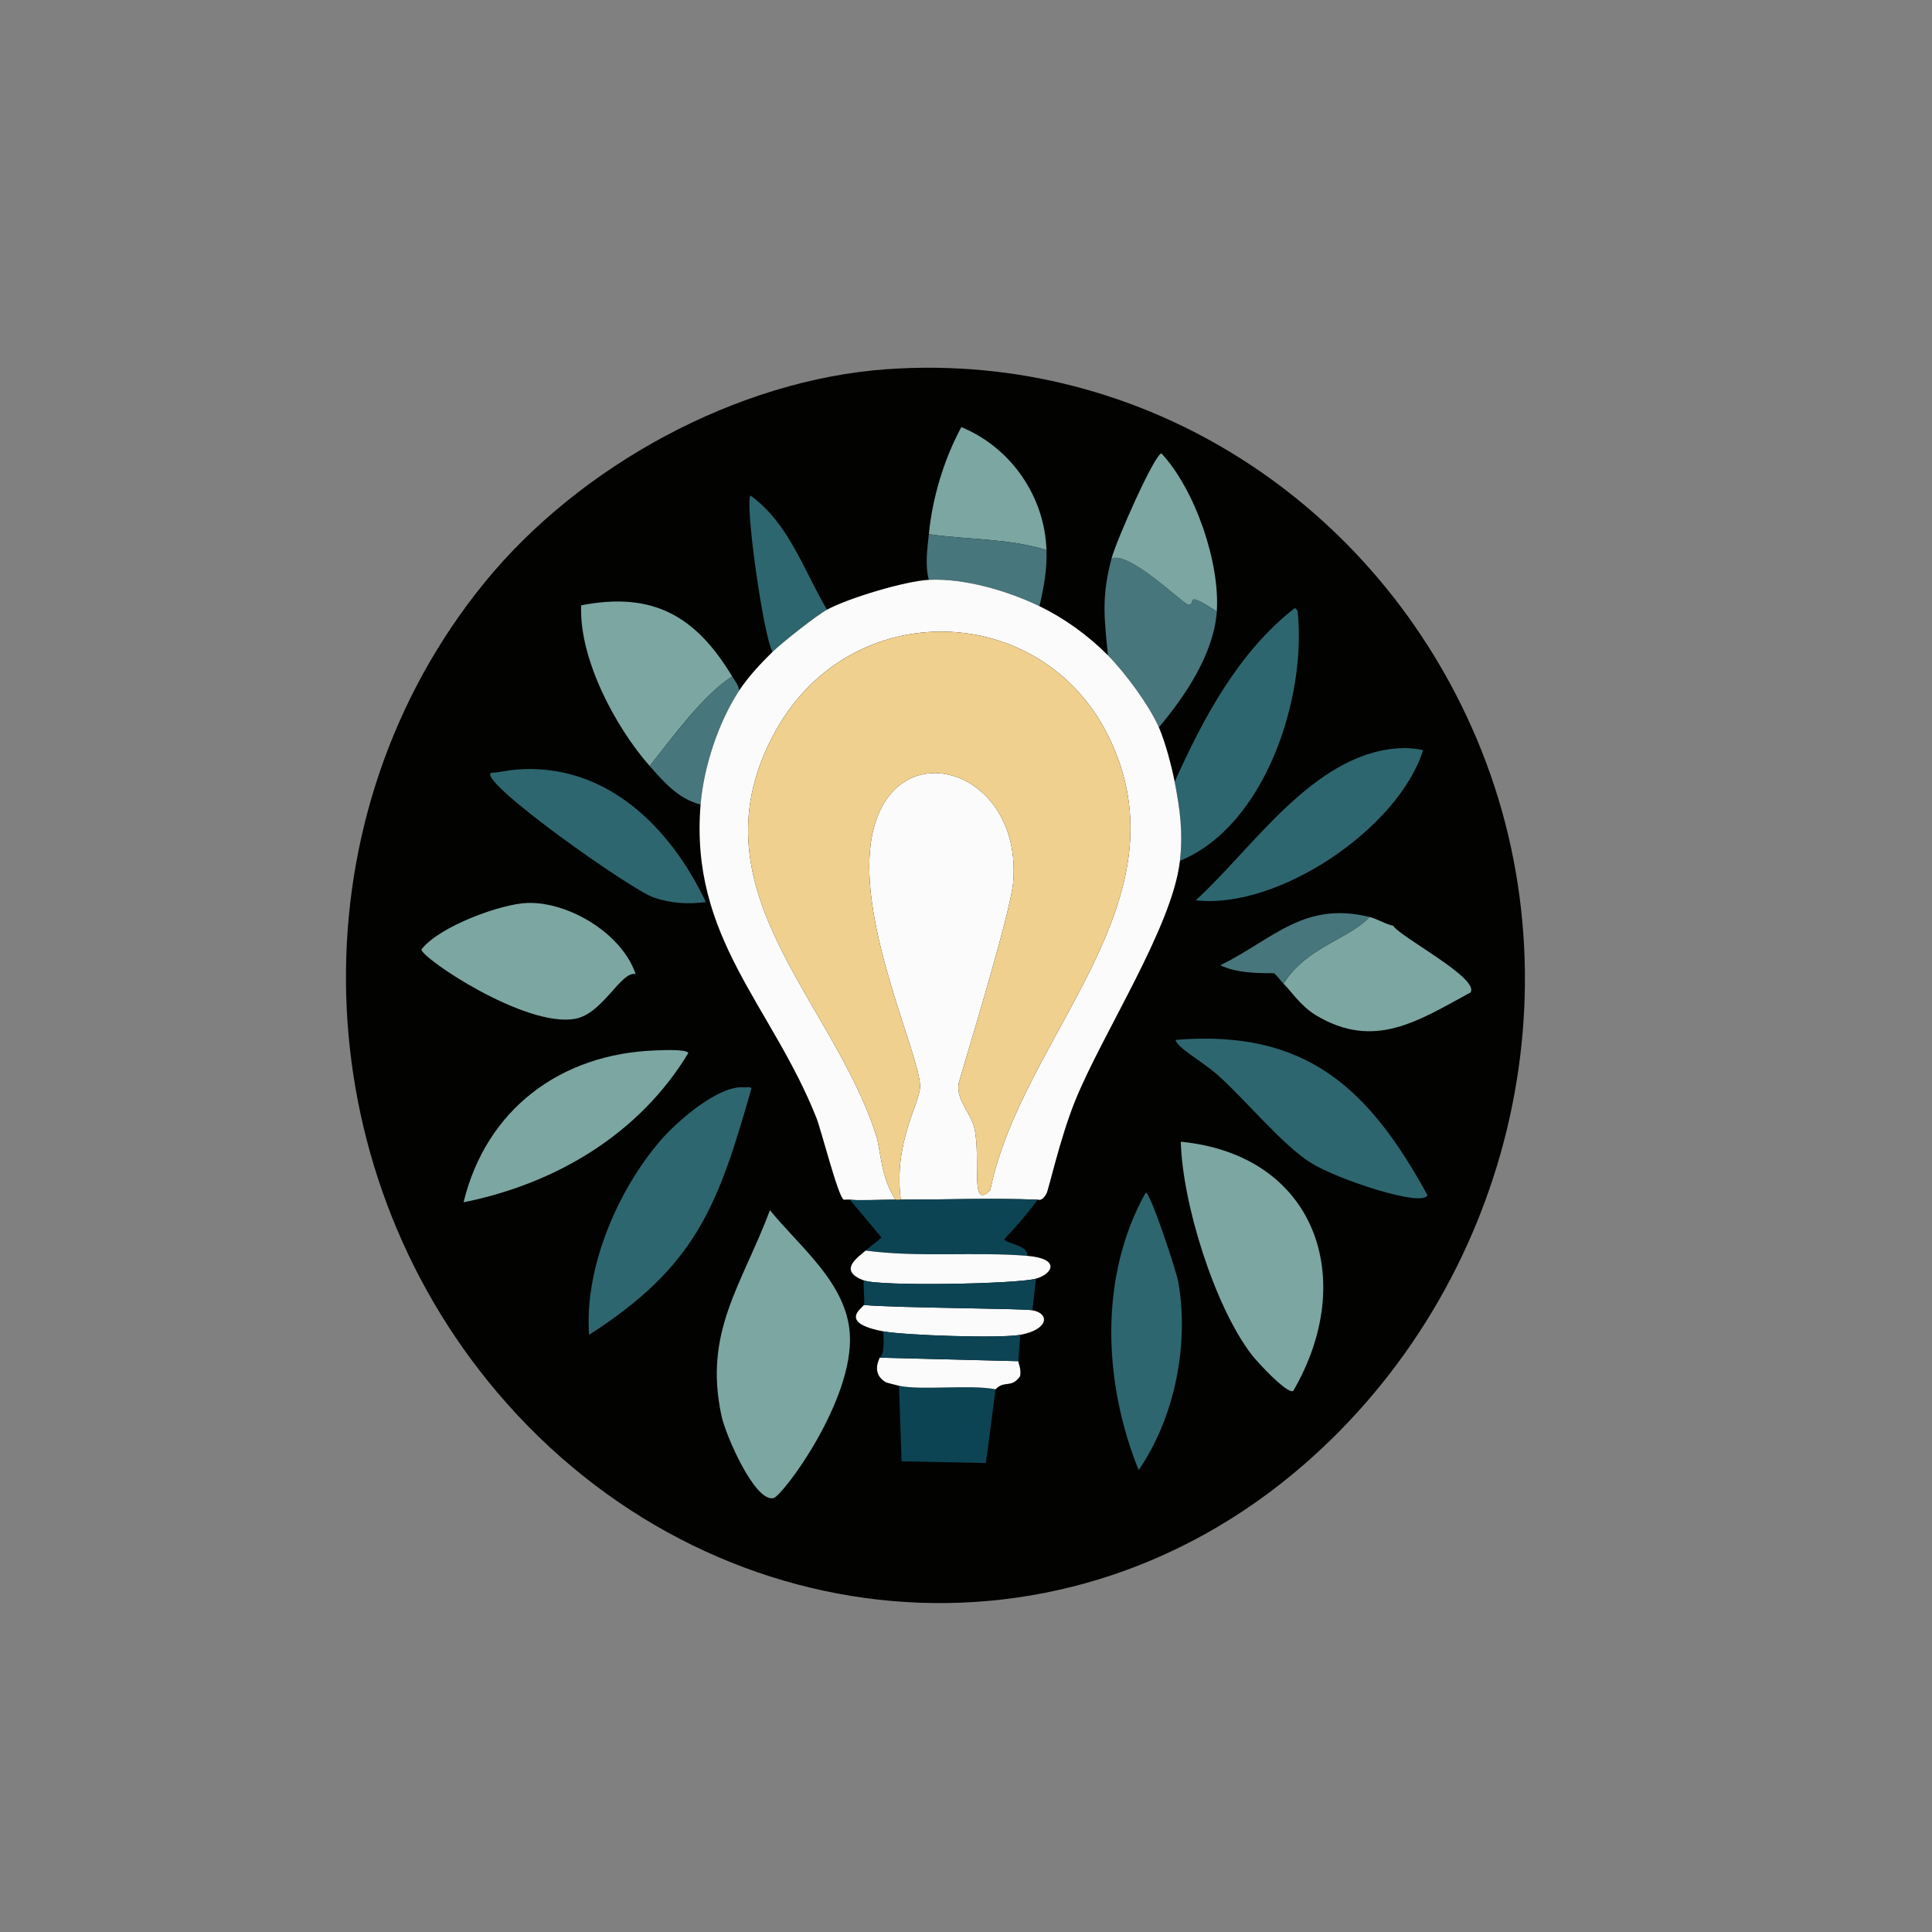<?xml version="1.0" encoding="UTF-8"?>
<svg id="Layer_1" data-name="Layer 1" xmlns="http://www.w3.org/2000/svg" viewBox="0 0 1600 1600"><rect x="0" y="0" width="1600" height="1600" fill="#808080" stroke="none"/>
  <defs>
    <style>
      .cls-1 {
        fill: #47767c;
      }

      .cls-1, .cls-2, .cls-3, .cls-4, .cls-5, .cls-6, .cls-7 {
        stroke-width: 0px;
      }

      .cls-2 {
        fill: #2d666f;
      }

      .cls-3 {
        fill: #0c4454;
      }

      .cls-4 {
        fill: #7ca6a1;
      }

      .cls-5 {
        fill: #f0d08e;
      }

      .cls-6 {
        fill: #fcfbfb;
      }

      .cls-7 {
        fill: #020201;
      }
    </style>
  </defs>
  <path class="cls-7" d="M735.06,305.72c213.26-14.84,405.51,111.2,487.84,306.08,88.03,208.38,26.51,453.94-143.23,601.26-207.45,180.05-505.38,140.99-675.42-69.07-154.31-190.63-158.68-470.45-2.91-661.61,78.76-96.64,209.07-168,333.71-176.67Z"/>
  <g>
    <g>
      <path class="cls-4" d="M637.63,1002.23c24.75,30.46,63.52,60.36,66.16,102.51,3.46,55.16-55.75,134.33-63.25,135.96-15.44,3.35-39.39-51.69-42.9-67.61-15.4-70,16.74-108.74,39.99-170.85Z"/>
      <path class="cls-4" d="M977.89,945.52c111.51,10.91,147.31,113.43,93.06,206.48-5.52,2.38-30.33-24.83-34.17-29.81-30.86-39.98-57.59-125.52-58.89-176.67Z"/>
      <path class="cls-2" d="M615.82,900.44c2.6.17,5.3-.63,6.54.73-27.82,98.18-46.06,147.4-134.5,204.3-4.02-55.17,23.26-119.06,58.89-160.68,13.38-15.63,47.59-45.79,69.07-44.35Z"/>
      <path class="cls-4" d="M436.97,747.77c34.18-.94,78.11,25.33,89.43,58.89-12.09-2.76-27.05,32.88-50.17,37.08-41.24,7.5-127.24-50.28-127.23-57.44,14.78-19.18,66.29-37.94,87.97-38.53Z"/>
      <path class="cls-2" d="M973.53,861.18c107.66-8.85,159.95,39.56,208.66,128.69-4.39,10.22-75.17-13.36-96.7-26.9-23.71-14.92-54.69-52.91-77.07-72.7-12.95-11.46-33.49-22.4-34.9-29.08Z"/>
      <path class="cls-2" d="M977.16,712.87c2.66-23.47.1-42.45-4.36-65.43,23.82-52.94,53.02-107.74,99.6-143.95l2.18,2.18c7.85,71.87-26.84,178.43-97.42,207.21Z"/>
      <path class="cls-4" d="M543.12,869.91c4.28-.14,25.73-1.27,26.9,2.18-40.66,67.36-110.13,108.3-186.12,123.6,18.63-76.74,80.12-123.13,159.22-125.78Z"/>
      <path class="cls-2" d="M948.81,987.69c3.92-.57,25.49,65.56,26.9,73.43,9.31,51.83-2.7,112.74-32.72,156.31-29.22-72.26-33.15-160.12,5.82-229.75Z"/>
      <path class="cls-2" d="M1156.74,619.81c7.21-.57,14.72-.21,21.81,1.45-20.28,64.55-119.69,132.18-188.3,124.32,47.25-43,96.8-120.3,166.49-125.78Z"/>
      <path class="cls-2" d="M428.25,637.26c73.44-5.51,126.91,47.6,156.31,109.78-14.67,2.01-28.94,1.03-42.9-3.64-18.81-6.29-144.52-95.16-135.23-103.24,7.15-.55,14.73-2.38,21.81-2.91Z"/>
      <g>
        <path class="cls-1" d="M1007.7,506.39c-2.34,34.61-26.03,70-47.98,95.97-8.07-18.39-27.93-45.24-42.17-59.62-3.18-31.84-5.32-48.55,2.91-79.97,13.6-7.5,59.48,37.37,63.25,37.81,8.4.98-5.27-13.29,23.99,5.82Z"/>
        <path class="cls-4" d="M1007.7,506.39c-29.26-19.1-15.59-4.84-23.99-5.82-3.77-.44-49.66-45.3-63.25-37.81,4.02-15.34,36.01-87.29,41.44-87.24,28.01,30.21,48.52,90.64,45.8,130.87Z"/>
      </g>
      <path class="cls-2" d="M684.89,504.93c-8.81,4.76-37.1,27.17-45.08,34.9-7.75-13.07-23.33-125.33-18.18-129.41,31.87,23.27,43.94,61.88,63.25,94.52Z"/>
      <g>
        <path class="cls-4" d="M866.65,455.5c-31.38-9.71-65.04-8.41-97.42-13.09,2.99-30.37,12.33-61.57,26.9-88.7,41.05,16.91,69.05,57.3,70.52,101.79Z"/>
        <path class="cls-1" d="M866.65,455.5c.54,16.23-2.14,30.74-5.82,46.53-26.11-12.64-62.47-23.36-91.61-21.81-3.28-12.52-1.24-25.25,0-37.81,32.38,4.68,66.05,3.38,97.42,13.09Z"/>
      </g>
      <g>
        <path class="cls-4" d="M606.37,560.19c-24.42,15.65-49.34,50.37-68.34,74.16-28.61-32.43-58.66-89.19-56.71-133.05,59.57-11.62,94.99,8.99,125.05,58.89Z"/>
        <path class="cls-1" d="M606.37,560.19c2.22,3.68,5.35,7.08,5.82,11.63-17.26,26.29-29.43,63.36-31.99,94.52-18.57-4.88-30.11-18.32-42.17-31.99,19-23.79,43.92-58.51,68.34-74.16Z"/>
      </g>
      <g>
        <path class="cls-4" d="M1062.95,814.65c18.89-30.44,54.08-36.8,71.25-55.26,6.75,1.66,12.78,5.92,19.63,7.27,4.9,8.91,71.84,43.49,63.98,55.26-43.1,23.42-79.69,47.92-127.96,18.9-12.78-7.68-20.53-20.04-26.9-26.17Z"/>
        <path class="cls-1" d="M1134.2,759.4c-17.17,18.46-52.36,24.81-71.25,55.26-2.79-2.69-4.83-6.32-8-8.72-14.92.06-30.77-.17-44.35-6.54,44.22-21.87,69.25-53.34,123.6-39.99Z"/>
      </g>
    </g>
    <g>
      <path class="cls-6" d="M769.23,480.21c29.14-1.55,65.5,9.17,91.61,21.81,20.73,10.03,40.54,24.39,56.71,40.71,14.23,14.37,34.09,41.23,42.17,59.62,5.26,11.99,10.55,32,13.09,45.08,4.46,22.98,7.03,41.96,4.36,65.43-6.27,55.27-64.86,143.83-87.24,199.94-12.43,31.15-21.38,72.13-23.27,75.61-3.96,7.33-7.01,4.73-7.27,5.09-37.81-1.39-75.63-.02-113.42,0-6.18-47.45,15.96-79.67,15.99-93.79.06-25.23-50.94-131.97-40.71-202.12,13.89-95.24,126.35-63.31,117.78,33.44-2.12,23.93-34.91,131.53-45.08,165.77-2.6,14,10.4,25.16,13.09,37.81,5.53,26.05-4.1,68.71,13.09,50.89,26.03-127.99,165.87-239.25,97.42-376.61-55.29-110.96-212.04-116.34-274.82-4.36-73.08,130.34,46.65,222.04,82.88,335.89,3.97,12.47,3.54,33.97,15.99,53.07-10.08,0-32.47.93-37.81,0-1.61-.28-3.44.19-5.09,0-4.5-2.12-18.63-57.76-22.54-67.61-37.04-93.45-105.04-148.97-95.97-259.55,2.56-31.15,14.73-68.22,31.99-94.52,7.17-10.92,18.23-22.88,27.63-31.99,7.98-7.72,36.26-30.14,45.08-34.9,17.86-9.64,64.39-23.66,84.34-24.72Z"/>
      <g>
        <path class="cls-3" d="M859.38,993.51c-8.48,11.62-17.81,22.25-27.63,32.72.29,3.48,20.48,4.94,18.9,13.81-42.81-3.53-90.51,1.52-133.78-4.36,5.52-4.88,9.17-7.06,13.09-10.91l-26.17-31.26c5.34.93,27.72,0,37.81,0,1.45,0,2.91,0,4.36,0,37.79-.02,75.61-1.39,113.42,0Z"/>
        <path class="cls-3" d="M824.48,1150.55l-8,61.07-69.8-1.45q-1.09-31.26-2.18-62.53c19.43,4.04,58.06-1.26,79.97,2.91Z"/>
        <path class="cls-6" d="M850.66,1040.04c28.07,2.32,20.97,15.04,7.27,18.9-15.85,4.47-128.81,6.53-142.5,1.45-21.97-8.15-4.91-19.09,1.45-24.72,43.27,5.88,90.97.83,133.78,4.36Z"/>
        <path class="cls-6" d="M855.02,1085.11c14.63,2.71,13.39,16.05-10.18,20.36-16.72,3.05-95.94.41-113.42-2.91-38.22-7.25-16.47-19.87-15.99-21.81,28.26,2.53,131.04,2.78,139.59,4.36Z"/>
        <path class="cls-3" d="M857.93,1058.94l-2.91,26.17c-8.55-1.58-111.33-1.83-139.59-4.36,1.01-4.16-.73-14.46,0-20.36,13.69,5.08,126.65,3.01,142.5-1.45Z"/>
        <path class="cls-6" d="M843.39,1127.28c-.1,1.87,2.44,5.92,1.45,12.36-7.26,10.51-12.92,3.05-20.36,10.91-21.91-4.17-60.54,1.13-79.97-2.91-1.43-.3-10.42-2.62-10.91-2.91-12.44-7.4-5.27-19.16-5.09-20.36q57.44,1.45,114.87,2.91Z"/>
        <path class="cls-3" d="M844.84,1105.47c-.28,7.31-1.07,14.49-1.45,21.81q-57.44-1.45-114.87-2.91c.18-1.15,4.55-.35,2.91-21.81,17.48,3.32,96.7,5.96,113.42,2.91Z"/>
      </g>
      <path class="cls-5" d="M745.96,993.51c-1.45,0-2.91,0-4.36,0-12.45-19.11-12.02-40.6-15.99-53.07-36.23-113.85-155.96-205.55-82.88-335.89,62.78-111.98,219.53-106.6,274.82,4.36,68.45,137.36-71.4,248.62-97.42,376.61-17.18,17.81-7.56-24.85-13.09-50.89-2.68-12.65-15.69-23.81-13.09-37.81,10.17-34.24,42.96-141.83,45.08-165.77,8.56-96.75-103.89-128.68-117.78-33.44-10.23,70.15,40.77,176.89,40.71,202.12-.03,14.12-22.17,46.34-15.99,93.79Z"/>
    </g>
  </g>
</svg>